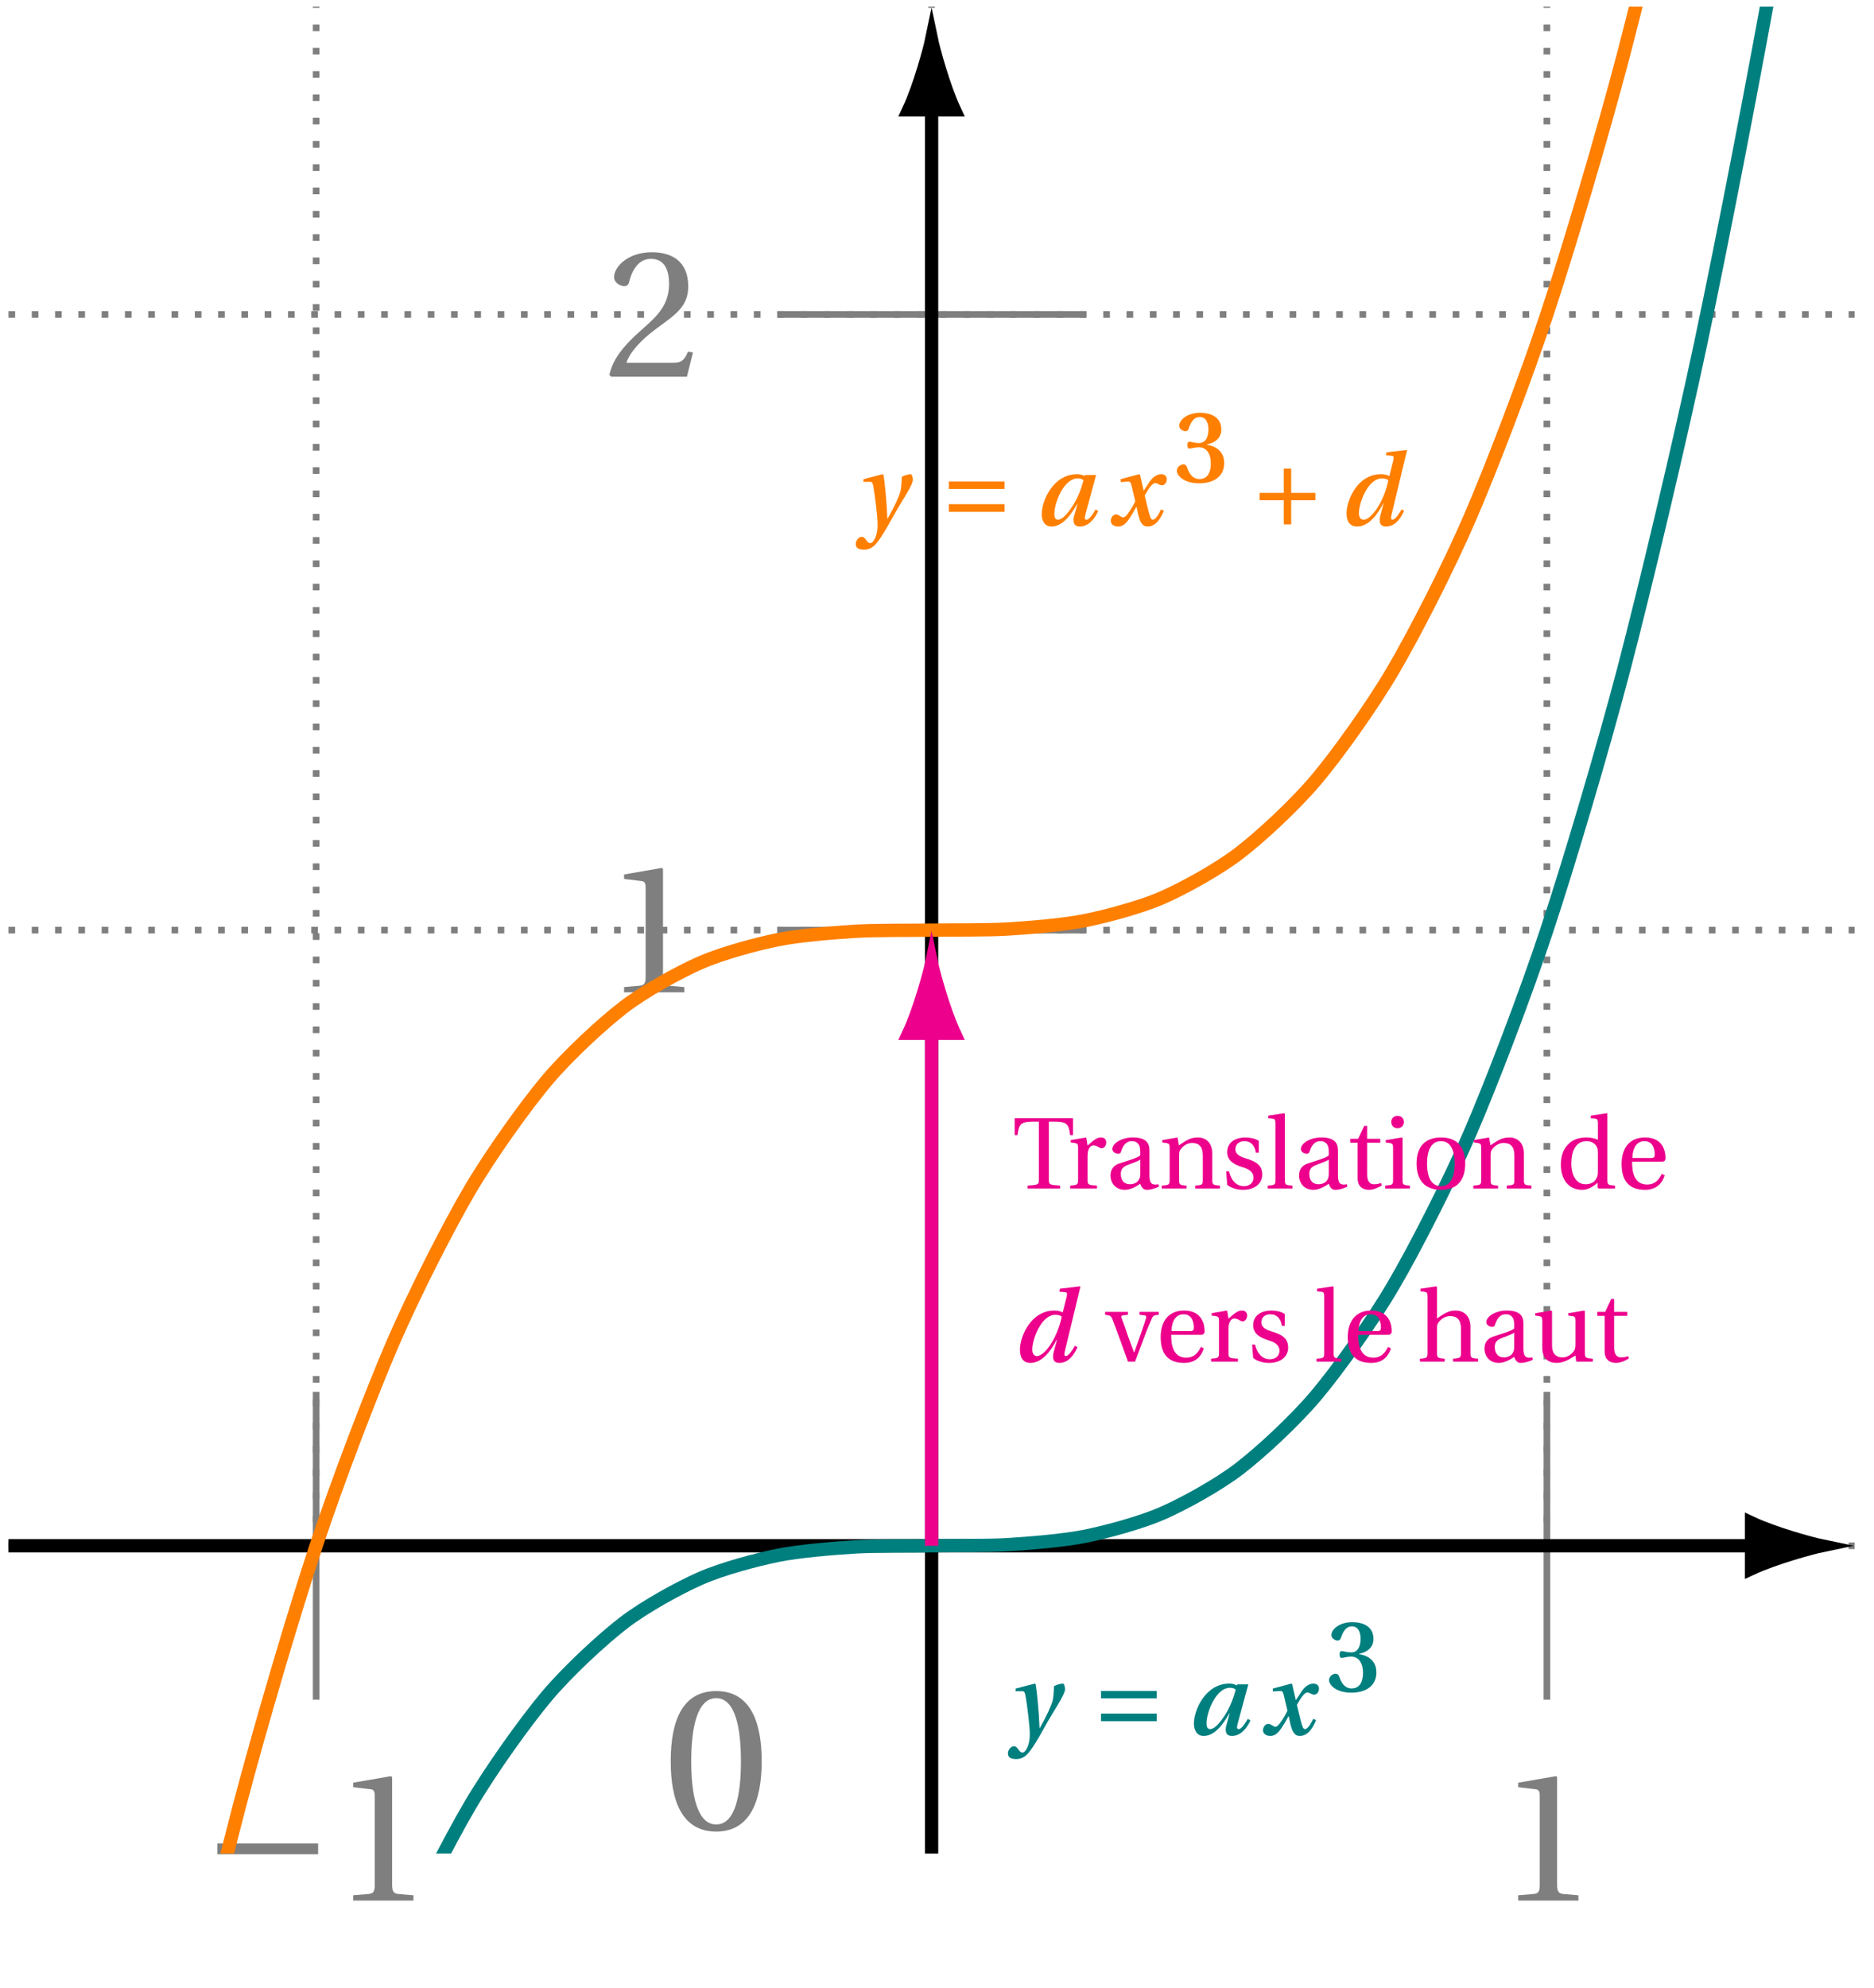 <svg xmlns="http://www.w3.org/2000/svg" xmlns:xlink="http://www.w3.org/1999/xlink" width="111.348pt" height="118.078pt" viewBox="0 0 111.348 118.078"><defs><path id="b" d="M.5-4.031C.5-1.625 1.203.141 3.203.141c1.984 0 2.703-1.766 2.703-4.172 0-2.422-.719-4.172-2.703-4.172-2 0-2.703 1.75-2.703 4.172m1.219 0c0-1.969.344-3.75 1.484-3.75 1.141 0 1.469 1.781 1.469 3.75s-.328 3.75-1.469 3.75c-1.141 0-1.484-1.781-1.484-3.75m0 0"/><path id="c" d="M.922-2.75h5.984v-.641H.922Zm0 0"/><path id="d" d="M1.172 0H4.75v-.312l-.906-.078C3.609-.422 3.484-.5 3.484-.922v-6.406l-.062-.062L1.172-7v.266l1.031.125c.172.016.25.094.25.406v5.281c0 .422-.109.5-.359.531l-.922.078Zm0 0"/><path id="g" d="M.297-.109.406 0h4.5l.359-1.438-.297-.047c-.234.578-.453.656-.891.656H1.312c.172-.562.812-1.328 1.828-2.062 1.031-.766 1.844-1.25 1.844-2.469 0-1.516-1-2.031-2.156-2.031-1.484 0-2.25.906-2.25 1.469 0 .375.422.547.594.547.203 0 .281-.125.312-.297C1.672-6.422 2.094-7 2.766-7c.828 0 1.078.688 1.078 1.484 0 1.172-.594 1.828-1.547 2.656C.953-1.688.5-.953.297-.109m0 0"/><path id="i" d="M0 1.109c0 .203.109.344.484.344.562 0 .828-.422 1.344-1.281.125-.203.469-.859.844-1.469.344-.562.719-1.156.719-1.406 0-.172-.078-.328-.109-.328-.141 0-.359.047-.547.156 0 0-.016.594-.078.844-.094.344-.359.922-.766 1.641H1.875C1.844-1.312 1.719-2.609 1.641-3l-.047-.031-1.141.297v.156h.406c.125 0 .156.094.203.391.078.469.234 1.641.234 2.172 0 .203-.016.422-.109.688-.094.25-.219.391-.328.391-.219 0-.266-.375-.5-.375C.172.688 0 .906 0 1.109m0 0"/><path id="j" d="M.516-.797h3.312V-1.25H.516Zm0-1.359h3.312v-.438H.516Zm0 0"/><path id="k" d="M.438-.656c0 .375.172.734.578.734.688 0 1.188-.75 1.531-1.344h.016l-.172.625c-.047.141-.062.25-.062.344q0 .375.375.375c.5 0 .875-.438 1.094-.922L3.641-.938c-.141.25-.375.609-.531.609C3.031-.328 3-.359 3-.438c0-.047.016-.109.031-.188l.641-2.359h-.656l-.031.062c-.094-.062-.281-.109-.438-.109-1.438 0-2.109 1.594-2.109 2.375m.75-.016c0-.656.562-2.109 1.391-2.109.141 0 .25.031.344.109-.109.438-.328 1.031-.641 1.516-.312.484-.625.828-.875.828-.172 0-.219-.141-.219-.344m0 0"/><path id="l" d="M.219-.266c0 .188.156.344.438.344.391 0 .609-.375.859-.781l.219-.391H1.75l.094.453c.109.438.234.719.562.719.5 0 .781-.5.969-.938L3.203-.938c-.141.297-.328.609-.484.609-.109 0-.156-.109-.266-.531l-.219-.906c.188-.344.438-.734.609-.734.188 0 .234.125.422.125.156 0 .281-.156.281-.359s-.156-.297-.328-.297c-.297 0-.562.219-.766.562l-.281.422L1.953-3l-.047-.031-1.109.297.016.172.422-.031c.125 0 .172.047.219.25l.219.922-.156.297c-.219.375-.422.656-.547.656-.172 0-.25-.172-.438-.172-.172 0-.312.188-.312.375m0 0"/><path id="m" d="M.188-.656c0 .234.359.734 1.328.734C2.422.078 3-.359 3-1.125c0-.844-.734-1.047-1.016-1.078v-.031c.328-.062.844-.281.844-.875 0-.75-.625-1-1.266-1-.75 0-1.234.422-1.234.766 0 .219.25.328.375.328.094 0 .156-.062.188-.156.141-.438.344-.688.656-.688.422 0 .516.438.516.734 0 .297-.078.812-.562.812-.266 0-.453-.078-.562-.078-.094 0-.125.078-.125.203s.031.203.125.203c.109 0 .297-.078.562-.078.406 0 .703.328.703.953 0 .672-.281.938-.688.938-.328 0-.578-.25-.719-.688-.031-.109-.109-.188-.219-.188-.156 0-.391.141-.391.391m0 0"/><path id="o" d="M.516-1.484h1.438v1.438h.438v-1.438h1.438v-.438h-1.438v-1.438h-.438v1.438H.516Zm0 0"/><path id="p" d="M.453-.719c0 .391.125.797.625.797.672 0 1.188-.672 1.562-1.375h.016l-.188.688c-.031.109-.047.219-.047.312q0 .375.375.375c.516 0 .859-.438 1.078-.938L3.719-.938c-.125.234-.375.609-.531.609-.062 0-.094-.031-.094-.109 0-.047.016-.109.031-.188l.922-3.828L4-4.469l-1.172.141-.031.172.328.031c.094 0 .125.047.125.109 0 .031 0 .078-.016.141L3-2.938v.016c-.125-.062-.297-.109-.5-.109-1.422 0-2.047 1.578-2.047 2.312m.734 0c0-.609.531-2.062 1.375-2.062.172 0 .312.047.375.109-.094.484-.297 1.047-.578 1.516-.266.453-.625.828-.891.828-.172 0-.281-.141-.281-.391m0 0"/><path id="q" d="M.141-3.172H.312c.078-.656.203-.797.906-.797h.359V-.562c0 .344-.016.344-.672.391V0h1.938v-.172c-.656-.047-.672-.047-.672-.391v-3.406h.359c.703 0 .828.141.906.797h.172v-1H.141Zm0 0"/><path id="r" d="M.188 0h1.594v-.172c-.531-.031-.562-.047-.562-.359V-1.938c0-.469.203-.625.344-.625.094 0 .203.031.375.141.047.016.078.031.125.031.141 0 .266-.156.266-.344 0-.141-.078-.297-.312-.297-.219 0-.406.125-.797.484l-.078-.484-.922.156v.141l.234.031c.156.031.203.062.203.281v1.891c0 .312-.047.328-.469.359Zm0 0"/><path id="s" d="M.297-.781c0 .453.297.859.859.859.359 0 .719-.234.906-.359.078.219.188.359.391.359.234 0 .484-.078.719-.188L3.141-.25c-.094.016-.219.031-.312 0-.109-.031-.219-.141-.219-.516v-1.469c0-.344-.078-.797-.984-.797-.688 0-1.219.359-1.219.688 0 .188.219.281.344.281s.156-.062.188-.172c.141-.438.375-.578.625-.578.234 0 .5.109.5.594v.25c-.156.156-.734.312-1.203.469-.438.125-.562.438-.562.719m.609-.078c0-.297.125-.438.469-.562.25-.094.562-.203.688-.297v.859c0 .484-.359.609-.609.609-.375 0-.547-.266-.547-.609m0 0"/><path id="t" d="M.188 0h1.469v-.172c-.422-.031-.438-.047-.438-.359V-1.938c0-.156 0-.234.047-.328.141-.234.406-.438.719-.438.422 0 .641.219.641.75v1.422c0 .312-.016.328-.453.359V0h1.469v-.172c-.422-.031-.453-.047-.453-.359V-2.062c0-.609-.328-.969-.875-.969-.453 0-.734.219-1.109.469L1.125-3.031.219-2.875v.141l.234.031c.156.031.203.062.203.281v1.891c0 .312-.031.328-.469.359Zm0 0"/><path id="u" d="m.281-1.016.062.797c.219.188.594.297.938.297.719 0 1.141-.391 1.141-.906 0-.531-.328-.766-.953-.953-.25-.078-.641-.203-.641-.547 0-.312.234-.484.531-.484.438 0 .641.328.688.688h.172v-.703c-.203-.141-.516-.203-.781-.203-.656 0-1.094.312-1.094.875 0 .5.406.734.906.891.266.078.656.219.656.625 0 .312-.25.5-.562.5-.484 0-.766-.359-.891-.875Zm0 0"/><path id="v" d="M.125 0h1.469v-.172c-.438-.031-.453-.047-.453-.359V-4.438l-.047-.031-.938.141v.156l.219.016c.156.016.203.047.203.281v3.344c0 .312-.016.328-.453.359Zm0 0"/><path id="w" d="M.188-2.719H.625v2.109c0 .609.453.688.672.688.297 0 .594-.156.766-.266l-.047-.141C1.875-.266 1.734-.25 1.594-.25c-.219 0-.406-.141-.406-.594v-1.875h.781v-.234H1.188v-.766h-.172l-.359.766H.188Zm0 0"/><path id="x" d="M.547-3.953c0 .219.156.375.375.375.219 0 .375-.156.375-.375s-.156-.359-.375-.359c-.219 0-.375.141-.375.359M.188 0h1.469v-.172c-.422-.031-.438-.047-.438-.359V-3l-.047-.031-.953.156v.141l.234.031c.156.031.203.062.203.281v1.891c0 .312-.031.328-.469.359Zm0 0"/><path id="y" d="M.297-1.484C.297-.5.781.078 1.75.078S3.188-.5 3.188-1.484c0-.969-.469-1.547-1.438-1.547S.297-2.453.297-1.484m.625 0c0-.828.266-1.328.828-1.328.547 0 .812.5.812 1.328 0 .844-.266 1.344-.812 1.344-.562 0-.828-.5-.828-1.344m0 0"/><path id="z" d="M.297-1.422c0 .891.469 1.5 1.266 1.5.328 0 .609-.156.922-.422v.297L2.547 0h.969v-.172c-.422-.031-.453-.047-.453-.359V-4.438l-.031-.031-.953.141v.156l.234.016c.141.016.188.047.188.281v.984c-.172-.078-.391-.141-.672-.141-.5 0-.859.156-1.109.422-.266.266-.422.656-.422 1.188m.625-.062c0-.781.281-1.328.906-1.328.281 0 .516.125.625.375C2.5-2.344 2.5-2.25 2.5-2.094v1.062c0 .141 0 .234-.047.344-.109.312-.375.438-.688.438-.562 0-.844-.547-.844-1.234m0 0"/><path id="A" d="M.297-1.453C.297-.5.703.078 1.688.078c.672 0 1.016-.375 1.172-.859L2.688-.875c-.172.359-.406.641-.875.641-.75 0-.906-.719-.891-1.359h1.75c.125 0 .234-.031.234-.219 0-.359-.125-1.219-1.219-1.219-.953 0-1.391.672-1.391 1.578M.938-1.812c0-.25.078-1 .719-1 .547 0 .609.562.609.797 0 .125-.031.203-.203.203Zm0 0"/><path id="B" d="M0-2.781c.281.031.344.047.438.266.156.406.297.797.453 1.219L1.359 0h.422l.547-1.453c.172-.469.344-.875.438-1.078.078-.203.156-.234.422-.25v-.172H2.047v.172l.297.031c.094.016.109.078.094.156-.062.203-.172.547-.312.938L1.734-.547h-.016l-.375-1.016c-.109-.344-.234-.688-.359-1.016C.938-2.688.969-2.734 1.078-2.75l.281-.031v-.172H0Zm0 0"/><path id="C" d="M.125 0h1.469v-.172c-.422-.031-.453-.062-.453-.359V-1.938c0-.156 0-.234.047-.328.141-.234.406-.438.734-.438.406 0 .641.219.641.75v1.422c0 .297-.031.328-.469.359V0h1.484v-.172C3.156-.203 3.125-.234 3.125-.531V-2.062c0-.609-.344-.969-.891-.969-.453 0-.719.219-1.094.469v-1.875l-.047-.031-.938.141v.156l.219.016c.156.031.203.062.203.281v3.344c0 .297-.031.328-.453.359Zm0 0"/><path id="D" d="m.156-2.734.234.031c.156.031.188.062.188.281v1.594c0 .688.406.906.859.906.516 0 .938-.359 1.109-.438L2.594 0h.984v-.172c-.422-.031-.469-.047-.469-.359V-3l-.047-.031-.938.156v.141l.234.031c.156.031.188.062.188.281v1.359c0 .156-.016.297-.047.359C2.359-.438 2.078-.25 1.766-.25c-.359 0-.609-.219-.609-.688V-3l-.047-.031-.953.156Zm0 0"/><clipPath id="a"><path d="M.109 0h110.484v93H.109Zm0 0"/></clipPath><clipPath id="e"><path d="M.109 91H105v2H.109Zm0 0"/></clipPath><clipPath id="f"><path d="M92 79h18.594v26H92Zm0 0"/></clipPath><clipPath id="h"><path d="M.504.395h109.695v109.695H.504Zm0 0"/></clipPath><clipPath id="n"><path d="M.504.395h109.695v109.695H.504Zm0 0"/></clipPath></defs><g clip-path="url(#a)"><path fill="none" stroke="#7F7F7F" stroke-dasharray=".395 .989" stroke-miterlimit="10" stroke-width=".395" d="M.504 91.809h109.695M.504 55.242h109.695M.504 18.676h109.695m-91.414 73.133V.395m36.566 91.414V.395m36.562 91.414V.395"/></g><use xlink:href="#b" x="39.352" y="108.641" fill="#7F7F7F"/><path fill="none" stroke="#7F7F7F" stroke-miterlimit="10" stroke-width=".395" d="M18.785 82.668v18.281"/><g fill="#7F7F7F"><use xlink:href="#c" x="11.996" y="112.88"/><use xlink:href="#d" x="19.815" y="112.88"/></g><path fill="none" stroke="#7F7F7F" stroke-miterlimit="10" stroke-width=".395" d="M91.914 82.668v18.281"/><use xlink:href="#d" x="89.035" y="112.88" fill="#7F7F7F"/><g clip-path="url(#e)"><path fill="none" stroke="#000" stroke-miterlimit="10" stroke-width=".791" d="M.504 91.809h103.566"/></g><path d="M108.203 91.809c-.508-.105-2.738-.703-4.133-1.355v2.707c1.395-.648 3.625-1.246 4.133-1.352m0 0"/><g clip-path="url(#f)"><path fill="none" stroke="#000" stroke-miterlimit="10" stroke-width=".791" d="M108.203 91.809c-.508-.105-2.738-.703-4.133-1.355v2.707c1.395-.648 3.625-1.246 4.133-1.352Zm0 0"/></g><path fill="none" stroke="#7F7F7F" stroke-miterlimit="10" stroke-width=".395" d="M64.492 55.242H46.211"/><use xlink:href="#d" x="35.909" y="58.938" fill="#7F7F7F"/><path fill="none" stroke="#7F7F7F" stroke-miterlimit="10" stroke-width=".395" d="M64.492 18.676H46.211"/><use xlink:href="#g" x="35.909" y="22.373" fill="#7F7F7F"/><path fill="none" stroke="#000" stroke-miterlimit="10" stroke-width=".791" d="M55.352 110.09V6.523"/><path stroke="#000" stroke-miterlimit="10" stroke-width=".791" d="M55.352 2.391c-.105.508-.703 2.738-1.355 4.133h2.707c-.648-1.395-1.246-3.625-1.352-4.133Zm0 0"/><g clip-path="url(#h)"><path fill="none" stroke="#007F7F" stroke-miterlimit="10" stroke-width=".791" d="M.504 215.215s3.301-21.137 4.57-28.352c1.266-7.215 3.301-17.672 4.57-23.637 1.27-5.969 3.301-14.52 4.57-19.355 1.27-4.836 3.301-11.672 4.57-15.496 1.27-3.828 3.301-9.137 4.57-12.07 1.27-2.934 3.301-6.91 4.57-9.07 1.27-2.16 3.305-4.992 4.57-6.5 1.27-1.504 3.305-3.383 4.57-4.355 1.27-.973 3.305-2.086 4.57-2.641 1.27-.559 3.305-1.102 4.574-1.359 1.266-.258 3.301-.422 4.57-.5 1.266-.078 3.301-.051 4.57-.07 1.266-.02 3.301.008 4.57-.07 1.27-.082 3.301-.242 4.57-.5 1.27-.258 3.301-.805 4.57-1.359 1.27-.555 3.301-1.672 4.57-2.641 1.27-.973 3.305-2.852 4.57-4.355 1.27-1.508 3.305-4.34 4.57-6.5 1.27-2.16 3.305-6.137 4.57-9.07 1.27-2.934 3.305-8.246 4.57-12.07 1.27-3.824 3.305-10.66 4.574-15.496 1.266-4.836 3.301-13.391 4.57-19.355 1.266-5.965 3.301-16.426 4.57-23.637 1.266-7.215 4.57-28.355 4.57-28.355"/></g><use xlink:href="#i" x="59.891" y="103.025" fill="#007F7F"/><use xlink:href="#j" x="64.903" y="103.025" fill="#007F7F"/><use xlink:href="#k" x="70.5" y="103.025" fill="#007F7F"/><use xlink:href="#l" x="74.824" y="103.025" fill="#007F7F"/><use xlink:href="#m" x="78.781" y="100.454" fill="#007F7F"/><g clip-path="url(#n)"><path fill="none" stroke="#FF7F00" stroke-miterlimit="10" stroke-width=".791" d="M.504 178.652s3.301-21.141 4.57-28.355c1.266-7.211 3.301-17.672 4.57-23.637 1.27-5.965 3.301-14.52 4.57-19.355 1.27-4.836 3.301-11.672 4.57-15.496 1.27-3.824 3.301-9.137 4.57-12.07 1.27-2.934 3.301-6.91 4.57-9.07 1.27-2.16 3.305-4.992 4.57-6.5 1.27-1.504 3.305-3.383 4.57-4.355 1.27-.969 3.305-2.086 4.57-2.641 1.27-.555 3.305-1.102 4.574-1.359 1.266-.258 3.301-.418 4.57-.5 1.266-.078 3.301-.051 4.57-.07 1.266-.02 3.301.008 4.57-.07 1.27-.078 3.301-.242 4.57-.5s3.301-.801 4.57-1.355c1.27-.559 3.301-1.672 4.57-2.645s3.305-2.852 4.57-4.355c1.27-1.508 3.305-4.34 4.57-6.5 1.27-2.16 3.305-6.137 4.57-9.07 1.27-2.934 3.305-8.242 4.57-12.07 1.27-3.824 3.305-10.66 4.574-15.496 1.266-4.836 3.301-13.387 4.57-19.355 1.266-5.965 3.301-16.422 4.57-23.637 1.266-7.215 4.57-28.352 4.57-28.352"/></g><use xlink:href="#i" x="50.849" y="31.195" fill="#FF7F00"/><use xlink:href="#j" x="55.861" y="31.195" fill="#FF7F00"/><use xlink:href="#k" x="61.457" y="31.195" fill="#FF7F00"/><use xlink:href="#l" x="65.782" y="31.195" fill="#FF7F00"/><use xlink:href="#m" x="69.738" y="28.626" fill="#FF7F00"/><use xlink:href="#o" x="74.325" y="31.195" fill="#FF7F00"/><use xlink:href="#p" x="79.556" y="31.195" fill="#FF7F00"/><path fill="none" stroke="#EC008C" stroke-miterlimit="10" stroke-width=".791" d="M55.352 91.809V61.371"/><path fill="#EC008C" stroke="#EC008C" stroke-miterlimit="10" stroke-width=".791" d="M55.352 57.238c-.105.508-.703 2.738-1.355 4.133h2.707c-.648-1.395-1.246-3.625-1.352-4.133Zm0 0"/><use xlink:href="#q" x="60.148" y="70.589" fill="#EC008C"/><use xlink:href="#r" x="63.399" y="70.589" fill="#EC008C"/><g fill="#EC008C"><use xlink:href="#s" x="65.687" y="70.589"/><use xlink:href="#t" x="68.842" y="70.589"/><use xlink:href="#u" x="72.575" y="70.589"/><use xlink:href="#v" x="75.203" y="70.589"/><use xlink:href="#s" x="76.887" y="70.589"/><use xlink:href="#w" x="80.042" y="70.589"/><use xlink:href="#x" x="82.117" y="70.589"/><use xlink:href="#y" x="83.871" y="70.589"/><use xlink:href="#t" x="87.354" y="70.589"/></g><g fill="#EC008C"><use xlink:href="#z" x="92.443" y="70.589"/><use xlink:href="#A" x="96.054" y="70.589"/></g><use xlink:href="#p" x="60.148" y="80.87" fill="#EC008C"/><use xlink:href="#B" x="65.661" y="80.87" fill="#EC008C"/><g fill="#EC008C"><use xlink:href="#A" x="68.668" y="80.87"/><use xlink:href="#r" x="71.772" y="80.87"/><use xlink:href="#u" x="74.117" y="80.87"/></g><g fill="#EC008C"><use xlink:href="#v" x="78.101" y="80.87"/><use xlink:href="#A" x="79.785" y="80.87"/></g><g fill="#EC008C"><use xlink:href="#C" x="84.244" y="80.87"/><use xlink:href="#s" x="87.906" y="80.87"/><use xlink:href="#D" x="91.061" y="80.87"/><use xlink:href="#w" x="94.718" y="80.87"/></g></svg>